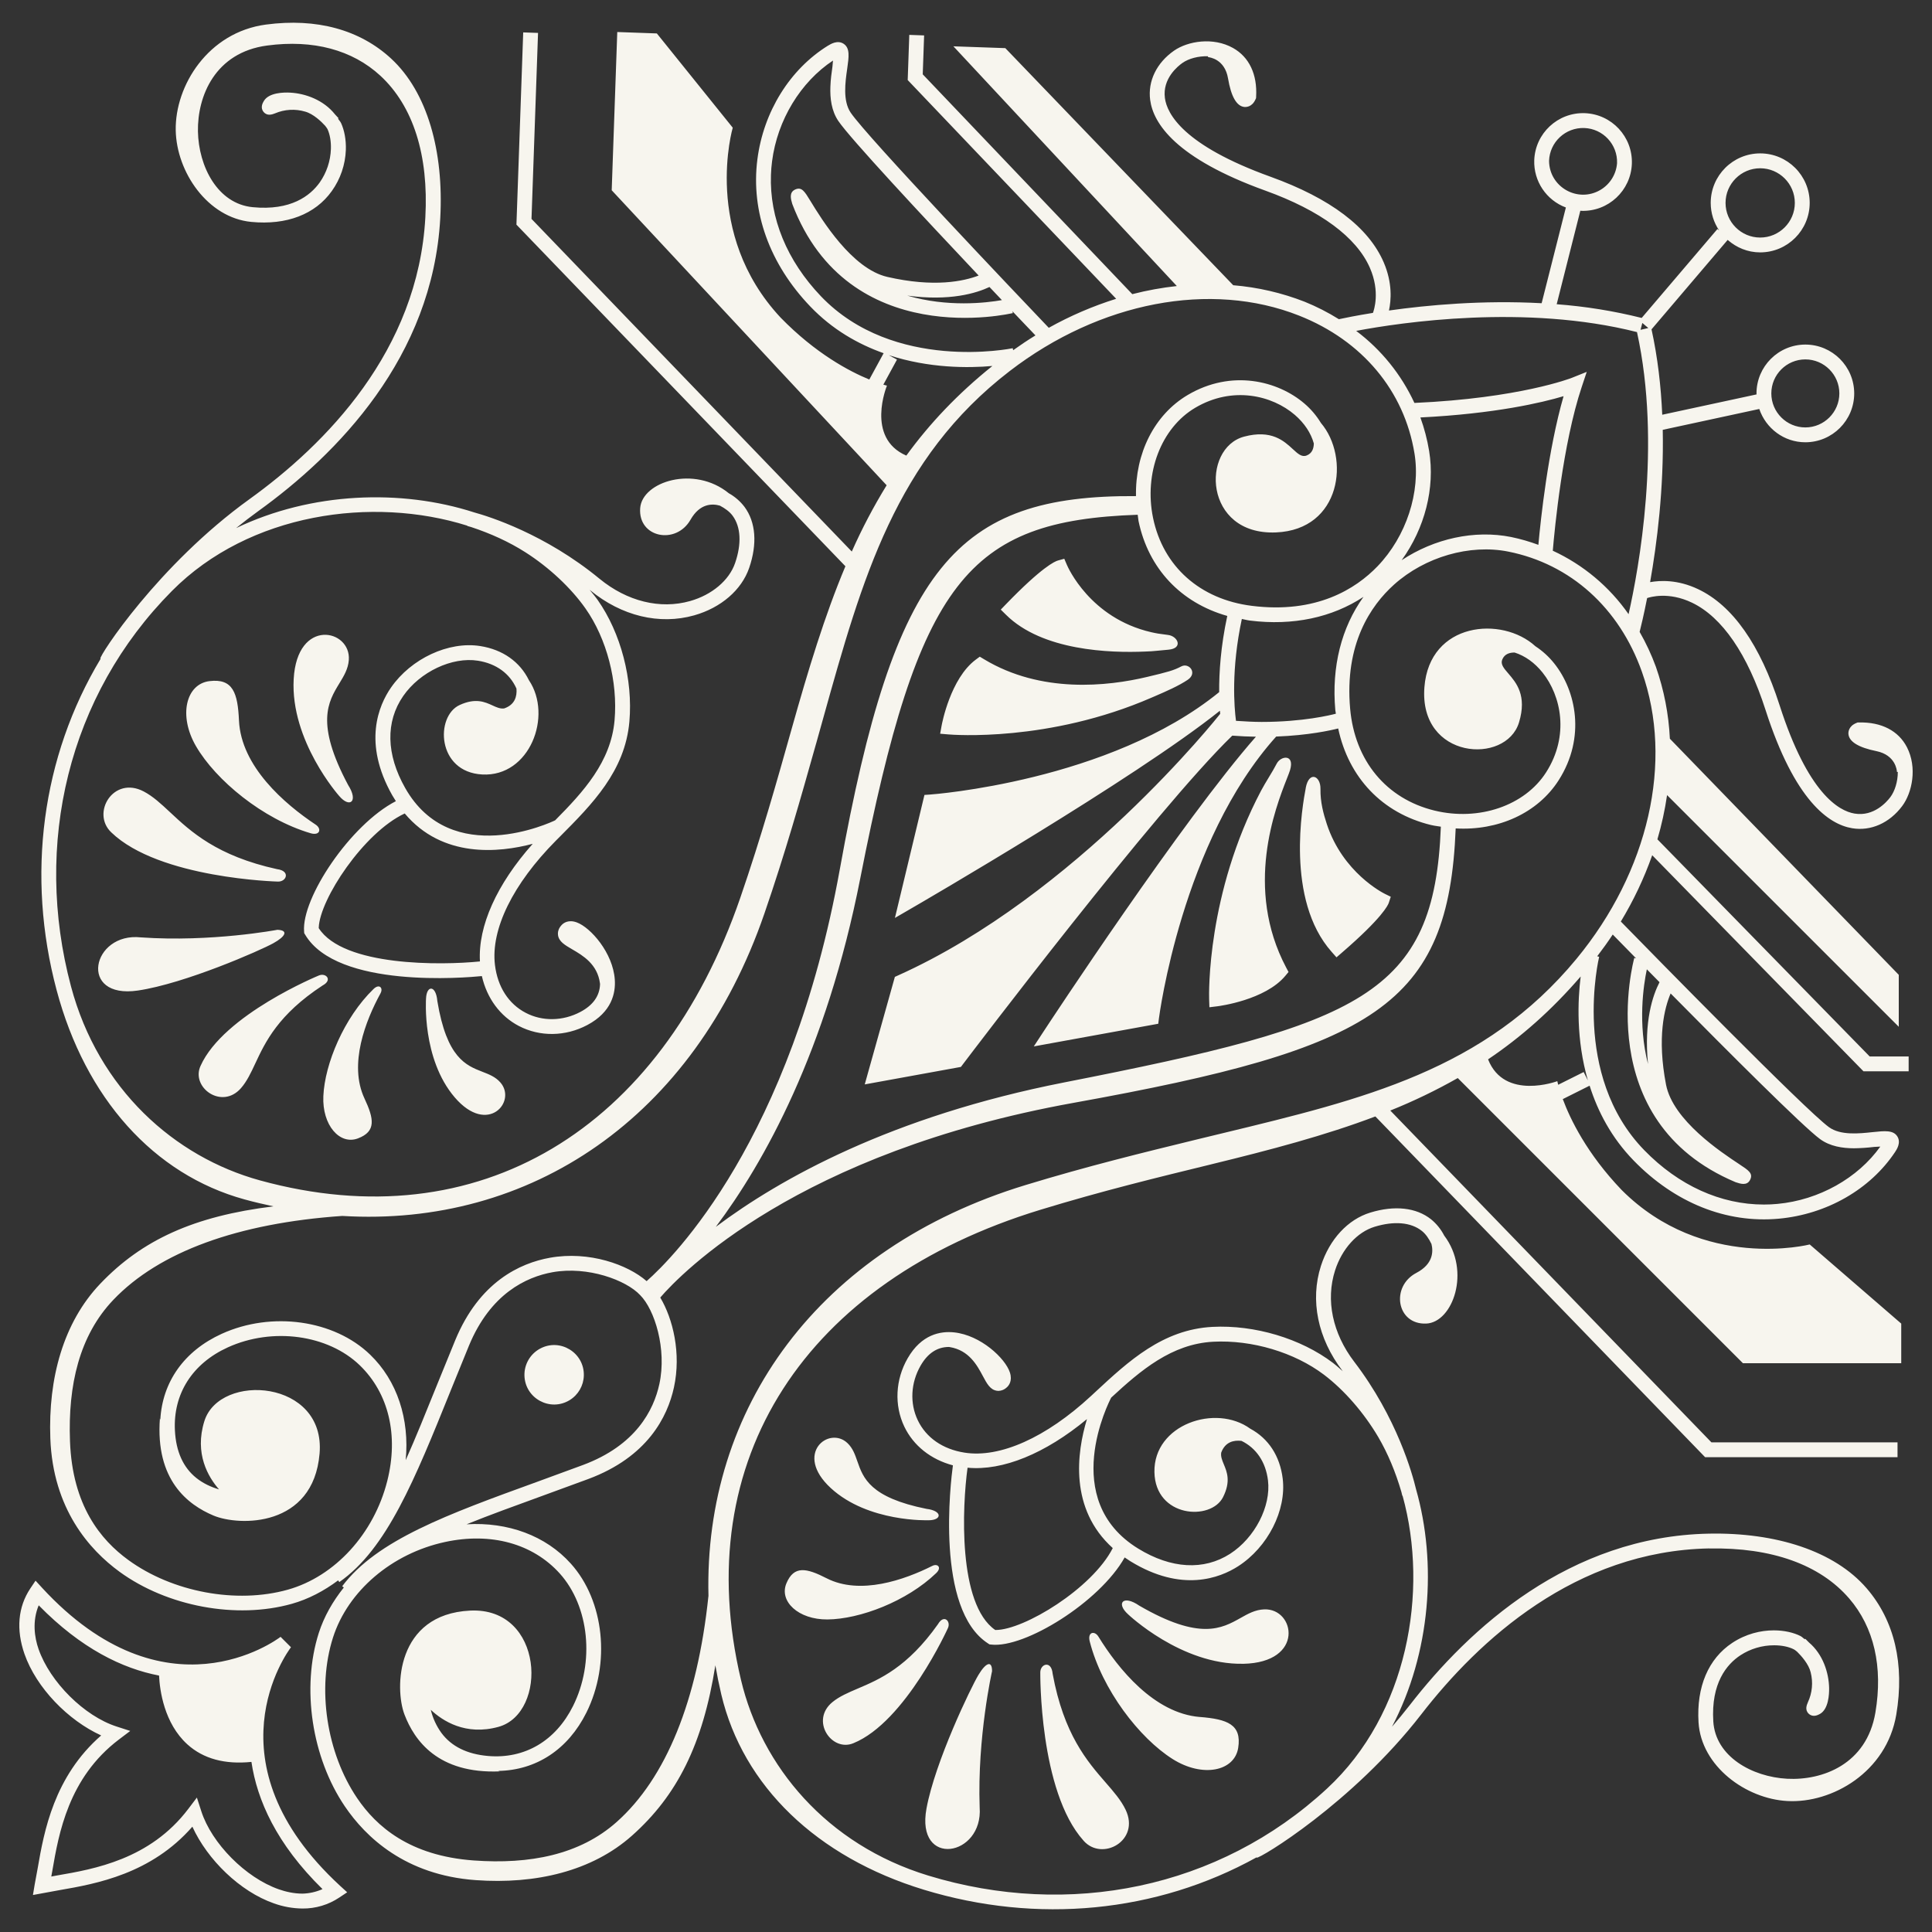 <svg width="115" height="115" viewBox="0 0 115 115" fill="none" xmlns="http://www.w3.org/2000/svg">
<rect x="0" y="0" width="115" height="115" fill="#333333" stroke="none"/>
<path fill-rule="evenodd" clip-rule="evenodd" d="M2.495 94.501L2.116 94.088L1.802 94.555C1.071 95.653 0.952 97 1.457 98.45C2.162 100.466 4.054 102.406 6.022 103.3C3.216 105.75 2.623 109.002 2.243 111.205L2.067 112.16L1.961 112.798L3.547 112.507C5.749 112.128 9.001 111.535 11.451 108.731C12.346 110.697 14.285 112.591 16.301 113.295C16.849 113.493 17.426 113.597 18.008 113.603C18.787 113.609 19.549 113.382 20.196 112.949L20.665 112.636L20.25 112.257C12.267 104.903 17.111 98.327 17.32 98.05L16.701 97.431C16.427 97.641 9.848 102.485 2.494 94.501L2.495 94.501ZM2.305 95.556C4.832 98.135 7.294 99.32 9.468 99.736C9.508 100.597 9.762 102.574 11.157 103.835C12.107 104.692 13.388 105.036 14.966 104.875C15.303 107.145 16.45 109.754 19.197 112.447C18.822 112.614 18.418 112.705 18.008 112.716C17.484 112.716 16.994 112.599 16.595 112.459C14.624 111.771 12.597 109.727 11.981 107.808L11.719 106.998L11.206 107.675C8.928 110.681 5.6 111.256 3.399 111.634L3.053 111.698L3.116 111.352L3.116 111.349C3.496 109.147 4.072 105.82 7.076 103.544L7.753 103.032L6.943 102.77C5.023 102.154 2.98 100.127 2.294 98.157C2.05 97.46 1.914 96.492 2.304 95.554L2.305 95.556ZM73.997 99.034C70.315 99.109 67.149 96.091 67.149 96.091C66.413 95.427 66.855 94.912 67.812 95.574C71.422 97.667 72.727 96.933 73.841 96.309C74.295 96.053 74.717 95.816 75.25 95.796C77.09 95.722 77.68 98.962 73.998 99.036L73.997 99.034ZM73.702 104.042C73.923 102.642 73.048 102.332 71.42 102.2L71.419 102.202C68.694 101.979 66.559 99.329 65.381 97.416C65.158 97.052 64.718 97.134 64.866 97.709C65.602 100.581 67.821 103.457 69.799 104.705C71.587 105.832 73.482 105.432 73.702 104.042ZM64.498 109.564C61.847 106.617 61.922 99.55 61.922 99.55C61.922 99.034 62.584 98.814 62.657 99.625C63.319 103.236 64.718 104.845 65.811 106.101C66.3 106.663 66.729 107.154 67.001 107.723C67.884 109.565 65.602 110.817 64.497 109.565L64.497 109.564L64.498 109.564ZM55.276 90.492C56.09 90.485 56.097 89.926 55.148 89.813C51.783 89.137 51.379 87.974 51.033 86.982C50.892 86.578 50.763 86.203 50.446 85.9C49.351 84.852 47.224 86.526 49.453 88.577C51.681 90.628 55.276 90.491 55.276 90.491L55.276 90.492ZM55.728 93.635C53.971 95.325 51.178 96.379 49.253 96.396C47.516 96.41 46.363 95.312 46.81 94.246C47.26 93.172 48.005 93.332 49.202 93.944C51.202 94.968 53.842 94.037 55.494 93.208C55.807 93.05 56.079 93.298 55.726 93.636L55.728 93.636L55.728 93.635ZM51.057 100.51C50.479 100.757 49.973 100.972 49.557 101.31C48.207 102.406 49.498 104.306 50.798 103.762C53.897 102.505 56.424 96.91 56.424 96.91C56.612 96.505 56.187 96.065 55.834 96.674C54.009 99.253 52.352 99.959 51.057 100.51ZM55.148 107.648C55.663 104.852 57.798 100.433 58.241 99.697C58.682 98.962 59.051 98.814 59.051 99.475C59.051 99.475 58.168 103.38 58.313 107.575C58.535 110.52 54.493 111.21 55.148 107.648ZM110.068 95.145C108.331 93.129 105.45 92.101 101.74 92.172L101.738 92.168C93.778 92.321 88.023 97.624 84.598 102.046C80.501 107.335 74.927 110.678 74.805 110.574L74.8 110.555C68.832 113.862 61.728 114.536 54.99 112.483C48.619 110.542 44.225 106.306 42.934 100.86C42.799 100.285 42.681 99.706 42.581 99.124C41.836 103.843 40.299 106.88 37.619 109.264C35.238 111.383 31.885 112.17 28.311 111.912C24.128 111.61 21.768 109.355 20.524 107.518C18.555 104.611 17.934 100.465 18.975 97.201C19.289 96.222 19.81 95.314 20.466 94.494L20.369 94.419C22.433 91.667 26.644 90.138 31.974 88.203L34.704 87.201C37.848 86.029 38.91 83.938 39.247 82.388C39.702 80.298 38.966 77.949 38.104 77.09C37.276 76.199 34.988 75.349 32.885 75.728C31.326 76.011 29.198 76.999 27.915 80.097L26.817 82.794L26.815 82.801C24.695 88.056 23.021 92.207 20.197 94.171L20.127 94.07C19.284 94.698 18.359 95.188 17.369 95.466C14.07 96.393 9.95 95.624 7.113 93.556C5.322 92.249 3.151 89.811 2.996 85.62C2.864 82.039 3.771 78.715 5.971 76.409C8.448 73.813 11.537 72.386 16.279 71.807C15.708 71.685 15.133 71.553 14.556 71.394C9.161 69.913 5.084 65.37 3.37 58.937C1.555 52.13 2.477 45.057 5.993 39.208L5.975 39.203C5.876 39.078 9.414 33.627 14.844 29.716C19.383 26.449 24.887 20.885 25.318 12.937C25.521 9.231 24.595 6.316 22.642 4.508C20.972 2.968 18.642 2.344 15.902 2.71C12.803 3.121 11.746 5.721 11.782 7.82C11.821 9.909 12.952 12.13 15.04 12.332C17.313 12.552 18.465 11.654 19.032 10.859C19.44 10.276 19.671 9.587 19.696 8.875C19.712 8.418 19.637 8.003 19.499 7.696C19.476 7.651 19.448 7.608 19.416 7.569C19.395 7.544 19.377 7.518 19.359 7.491C19.124 7.233 18.647 6.775 18.162 6.643C17.57 6.469 16.937 6.506 16.37 6.748C16.209 6.81 15.912 6.925 15.693 6.667C15.472 6.406 15.642 6.118 15.707 6.009C16.006 5.505 16.901 5.494 17.271 5.514C18.185 5.562 19.265 5.955 19.938 6.805C20.012 6.88 20.083 6.957 20.152 7.037L20.135 7.051C20.13 7.055 20.125 7.06 20.12 7.064C20.144 7.1 20.169 7.136 20.197 7.169C20.236 7.219 20.276 7.267 20.303 7.328C20.495 7.75 20.607 8.309 20.586 8.924C20.554 9.803 20.264 10.654 19.752 11.37C18.763 12.76 17.059 13.412 14.957 13.209C12.355 12.958 10.505 10.236 10.46 7.753C10.414 5.097 12.386 1.922 15.827 1.463C18.838 1.062 21.416 1.763 23.284 3.49C25.438 5.482 26.422 9.005 26.206 12.983C25.753 21.279 20.059 27.05 15.364 30.43C14.918 30.753 14.481 31.088 14.053 31.435C18.53 29.287 23.877 29.093 28.234 30.503C29.104 30.742 32.444 31.783 35.684 34.448C37.328 35.798 39.295 36.282 41.079 35.776C42.378 35.409 43.403 34.543 43.755 33.517C44.151 32.366 44.099 31.366 43.61 30.701C43.427 30.451 43.157 30.261 42.853 30.099C42.4 29.968 41.661 29.954 41.102 30.936C40.238 32.453 37.97 32.005 38.106 30.242C38.228 28.669 41.316 27.677 43.381 29.36C43.747 29.564 44.067 29.842 44.32 30.177C44.988 31.083 45.086 32.37 44.594 33.804C44.141 35.119 42.918 36.175 41.321 36.628C39.252 37.213 36.993 36.668 35.124 35.13L35.115 35.123C35.109 35.118 35.102 35.113 35.096 35.108L35.188 35.219C35.322 35.381 35.457 35.544 35.572 35.707C36.957 37.676 37.682 40.452 37.463 42.955C37.205 45.904 35.243 47.874 33.346 49.781L33.091 50.036C30.527 52.622 29.203 55.32 29.462 57.441C29.621 58.744 30.272 59.755 31.294 60.288C32.287 60.807 33.503 60.786 34.546 60.234C35.3 59.834 35.694 59.281 35.717 58.586L35.717 58.574L35.715 58.562L35.713 58.539C35.565 57.388 34.695 56.877 34.056 56.505L34.051 56.503C33.614 56.247 33.268 56.045 33.214 55.658C33.212 55.626 33.209 55.59 33.209 55.55C33.214 55.409 33.266 55.233 33.441 55.051C33.542 54.945 33.831 54.722 34.33 54.904C35.158 55.207 36.486 56.718 36.595 58.309C36.651 59.117 36.411 60.243 34.959 61.013C33.659 61.703 32.136 61.724 30.884 61.07C29.766 60.487 28.985 59.422 28.682 58.1C27.713 58.197 20.075 58.858 18.163 55.635L18.109 55.548L18.101 55.448C17.939 53.454 20.857 49.084 23.564 47.688L23.542 47.652C23.475 47.55 23.411 47.445 23.349 47.339C21.581 44.219 22.543 41.981 23.274 40.926C24.473 39.199 26.706 38.158 28.588 38.456C29.927 38.667 30.943 39.39 31.484 40.489C32.91 42.607 31.533 46.252 28.706 46.1C25.994 45.957 25.901 42.631 27.36 41.965C28.307 41.531 28.859 41.782 29.311 41.988C29.556 42.101 29.771 42.199 30.006 42.169C30.649 41.952 30.781 41.45 30.742 40.988C30.345 40.092 29.538 39.5 28.449 39.328C26.911 39.085 24.998 39.989 24.001 41.429C22.942 42.959 22.983 44.904 24.119 46.906C26.86 51.74 32.794 48.949 33.044 48.829C34.723 47.135 36.364 45.349 36.581 42.878C36.783 40.575 36.119 38.021 34.849 36.217C33.984 34.989 32.68 33.769 31.268 32.87C30.299 32.252 29.208 31.757 28.045 31.372C27.904 31.331 27.813 31.307 27.813 31.307L27.818 31.291C22.184 29.518 14.843 30.532 10.236 35.174C4.049 41.407 1.975 50.267 4.225 58.71C5.857 64.834 10.392 68.865 15.476 70.262C28.483 73.835 39.311 67.247 44.065 53.44C45.313 49.811 46.238 46.525 47.133 43.347C48.114 39.861 49.082 36.656 50.322 33.706L30.74 13.372L31.143 1.929L32.026 1.959L31.637 13.03L37.029 18.63L37.085 18.688C41.963 23.754 48.651 30.698 50.702 32.83C51.304 31.47 51.998 30.152 52.776 28.885L36.411 11.325L36.742 1.906L39.098 1.99L43.616 7.601C43.616 7.601 41.773 13.87 46.459 18.899C48.558 21.053 50.568 22.107 51.744 22.59L52.597 21.024C51.081 20.485 49.556 19.625 48.235 18.247C45.805 15.71 44.685 12.599 45.082 9.489C45.445 6.648 47.019 4.118 49.288 2.715L49.291 2.715C49.448 2.619 49.854 2.37 50.214 2.605C50.604 2.861 50.53 3.377 50.429 4.089C50.313 4.894 50.157 5.994 50.635 6.704C51.609 8.148 60.514 17.505 62.427 19.512C63.702 18.8 65.046 18.222 66.439 17.785L54.03 4.765L54.124 2.076L55.007 2.108L54.925 4.424L61.283 11.095L61.385 11.202L67.398 17.509C68.28 17.282 69.166 17.123 70.049 17.026L56.75 2.757L59.84 2.865L73.406 16.978C74.863 17.098 76.295 17.429 77.656 17.96C78.365 18.247 79.047 18.595 79.695 19C80.023 18.93 80.73 18.783 81.723 18.624C81.781 18.466 82.165 17.371 81.541 15.942C80.743 14.117 78.592 12.528 75.32 11.347C69.986 9.424 68.647 7.349 68.462 5.947C68.314 4.833 68.847 3.736 69.885 3.015C70.706 2.444 72.213 2.194 73.392 2.855C74.357 3.395 74.846 4.428 74.769 5.76L74.765 5.843L74.731 5.917C74.522 6.386 74.158 6.378 74.053 6.365C73.599 6.306 73.278 5.736 73.097 4.666C72.904 3.517 72.005 3.408 71.903 3.4L71.907 3.349C71.327 3.329 70.754 3.488 70.391 3.741C70.105 3.941 69.187 4.678 69.339 5.833C69.464 6.782 70.446 8.651 75.621 10.518C79.194 11.808 81.463 13.523 82.365 15.619C82.893 16.846 82.806 17.889 82.676 18.483C84.965 18.159 88.252 17.856 91.764 18.049L93.207 12.351C92.041 11.915 91.283 10.784 91.324 9.539C91.382 7.935 92.727 6.681 94.331 6.736C95.935 6.795 97.189 8.14 97.135 9.744C97.077 11.348 95.732 12.604 94.127 12.55C94.117 12.549 94.106 12.547 94.097 12.545L94.085 12.544C94.079 12.543 94.074 12.542 94.068 12.541L92.66 18.109C94.366 18.237 96.059 18.51 97.719 18.925L102.229 13.631L102.33 13.716C102.013 13.248 101.828 12.683 101.828 12.076C101.83 10.45 103.148 9.132 104.775 9.13C106.401 9.132 107.718 10.45 107.72 12.076C107.718 13.703 106.4 15.021 104.774 15.023C104.029 15.023 103.357 14.737 102.837 14.28L98.305 19.604C98.674 21.283 98.869 23.005 98.943 24.687L104.559 23.476C104.558 23.457 104.553 23.438 104.553 23.418C104.555 21.812 105.857 20.512 107.462 20.51C109.067 20.512 110.368 21.813 110.37 23.418C110.368 25.023 109.067 26.324 107.462 26.326C106.184 26.326 105.108 25.492 104.719 24.344L98.973 25.585C99.044 29.101 98.624 32.376 98.221 34.652C98.818 34.544 99.862 34.493 101.07 35.065C103.131 36.039 104.768 38.367 105.93 41.984C107.614 47.223 109.447 48.27 110.391 48.427C111.542 48.62 112.311 47.727 112.52 47.449C112.786 47.095 112.965 46.528 112.965 45.949L112.939 45.95L112.914 45.95C112.909 45.847 112.831 44.945 111.69 44.71C110.628 44.494 110.07 44.153 110.026 43.696C110.017 43.592 110.021 43.229 110.498 43.035L110.573 43.004L110.655 43.004C111.99 42.973 113.006 43.498 113.51 44.48C114.128 45.684 113.825 47.18 113.225 47.98C112.468 48.993 111.354 49.485 110.246 49.299C108.851 49.067 106.825 47.655 105.09 42.256C104.025 38.943 102.513 36.738 100.717 35.875C99.31 35.199 98.204 35.545 98.043 35.6C97.849 36.587 97.68 37.287 97.597 37.613C97.978 38.276 98.301 38.97 98.564 39.688C99.047 41.068 99.328 42.511 99.397 43.971L113.022 58.026L113.022 61.118L99.23 47.328C99.101 48.218 98.908 49.098 98.655 49.96C102.867 54.269 107.079 58.578 111.292 62.886L113.61 62.886L113.61 63.769L110.922 63.769L98.346 50.907C97.86 52.282 97.234 53.605 96.478 54.853C98.415 56.837 107.455 66.065 108.864 67.091C109.554 67.594 110.66 67.475 111.468 67.388L111.47 67.388L111.474 67.388C112.187 67.312 112.703 67.258 112.943 67.654C113.166 68.024 112.901 68.422 112.8 68.575C111.32 70.796 108.735 72.278 105.883 72.541C102.76 72.828 99.693 71.6 97.243 69.081C95.911 67.712 95.106 66.158 94.62 64.624L93.023 65.423C93.466 66.614 94.45 68.663 96.529 70.835C101.389 75.694 107.722 74.075 107.722 74.075L113.169 78.786L113.169 81.143L103.745 81.143L86.771 64.17C85.477 64.904 84.136 65.55 82.756 66.104C86.09 69.549 101.64 85.619 101.871 85.855L112.948 85.855L112.948 86.739L101.496 86.739L81.867 66.455C78.874 67.588 75.638 68.442 72.117 69.3L72.109 69.303C68.904 70.085 65.59 70.892 61.924 72.012C47.958 76.277 40.992 86.865 44.106 99.992C45.323 105.122 49.192 109.794 55.255 111.642C63.613 114.19 72.54 112.429 78.987 106.465C83.789 102.025 85.061 94.724 83.487 89.031L83.471 89.035L83.469 89.025C83.463 89 83.445 88.92 83.415 88.802C83.07 87.626 82.615 86.518 82.032 85.527C81.18 84.084 80.008 82.739 78.811 81.831C77.05 80.498 74.524 79.745 72.215 79.865C69.738 79.995 67.896 81.572 66.143 83.191C66.014 83.437 63.014 89.27 67.751 92.179C69.712 93.382 71.654 93.494 73.219 92.489C74.693 91.54 75.663 89.662 75.475 88.117C75.341 87.022 74.778 86.195 73.897 85.766C73.435 85.714 72.93 85.825 72.692 86.462C72.653 86.694 72.743 86.912 72.846 87.161C73.037 87.62 73.269 88.18 72.802 89.112C72.085 90.548 68.763 90.336 68.716 87.621C68.665 84.791 72.356 83.542 74.422 85.042C75.501 85.622 76.186 86.662 76.351 88.01C76.582 89.9 75.464 92.095 73.695 93.232C72.613 93.926 70.345 94.811 67.288 92.933C67.188 92.871 67.095 92.808 67.004 92.745L66.945 92.705C65.456 95.361 60.986 98.125 58.999 97.891L58.897 97.88L58.812 97.824C55.661 95.798 56.589 88.188 56.721 87.223C55.41 86.875 54.373 86.055 53.828 84.918C53.221 83.644 53.294 82.123 54.028 80.849C54.849 79.422 55.983 79.224 56.79 79.308C58.375 79.474 59.84 80.853 60.112 81.693C60.277 82.198 60.043 82.479 59.935 82.576C59.8 82.709 59.62 82.786 59.43 82.792C59.389 82.792 59.353 82.787 59.32 82.78C58.935 82.713 58.745 82.36 58.505 81.911C58.157 81.258 57.674 80.371 56.532 80.183L56.512 80.18C56.503 80.177 56.494 80.176 56.485 80.176C55.79 80.176 55.223 80.548 54.797 81.289C54.21 82.31 54.145 83.525 54.629 84.537C55.125 85.576 56.114 86.262 57.41 86.466C59.52 86.8 62.264 85.573 64.937 83.099L65.2 82.855C67.17 81.026 69.211 79.135 72.168 78.981C74.677 78.851 77.425 79.67 79.344 81.125C79.494 81.241 79.639 81.363 79.779 81.491C79.828 81.535 79.878 81.578 79.928 81.621L79.907 81.593C78.436 79.669 77.97 77.394 78.628 75.347C79.137 73.766 80.234 72.583 81.564 72.178C83.014 71.735 84.299 71.876 85.18 72.576C85.505 72.841 85.772 73.171 85.963 73.544C87.572 75.666 86.473 78.719 84.895 78.784C83.129 78.859 82.762 76.576 84.308 75.767C85.308 75.241 85.32 74.502 85.206 74.046C85.055 73.734 84.875 73.461 84.631 73.267C83.985 72.754 82.987 72.667 81.823 73.021C80.784 73.338 79.883 74.332 79.469 75.618C78.902 77.384 79.317 79.367 80.608 81.056C83.156 84.388 84.079 87.762 84.287 88.64C85.543 93.047 85.161 98.382 82.857 102.781C83.211 102.37 83.562 101.949 83.905 101.507C87.448 96.934 93.418 91.448 101.726 91.288C105.708 91.211 109.194 92.319 111.11 94.542C112.77 96.467 113.379 99.069 112.873 102.065C112.294 105.486 109.051 107.348 106.397 107.204C103.918 107.074 101.261 105.13 101.103 102.519C100.974 100.411 101.686 98.732 103.11 97.791C103.919 97.256 104.8 97.045 105.584 97.045C106.199 97.045 106.754 97.174 107.169 97.382C107.227 97.411 107.274 97.452 107.321 97.492C107.354 97.523 107.39 97.551 107.427 97.576C107.427 97.572 107.455 97.544 107.455 97.544C107.531 97.617 107.605 97.691 107.678 97.767C108.505 98.467 108.858 99.561 108.876 100.476C108.883 100.847 108.843 101.74 108.325 102.023C108.215 102.082 107.92 102.242 107.668 102.013C107.418 101.785 107.542 101.491 107.611 101.332L107.611 101.329C107.872 100.771 107.931 100.14 107.778 99.544C107.664 99.056 107.221 98.562 106.973 98.319C106.947 98.301 106.922 98.281 106.899 98.26C106.86 98.228 106.821 98.197 106.772 98.173C106.47 98.02 106.058 97.934 105.601 97.934C104.889 97.933 104.192 98.14 103.595 98.529C102.782 99.065 101.842 100.185 101.982 102.465C102.11 104.558 104.29 105.766 106.377 105.878C108.474 105.989 111.109 105.024 111.63 101.942C112.091 99.216 111.55 96.865 110.068 95.144L110.068 95.145ZM28.568 57.228C28.447 55.129 29.566 52.638 31.71 50.227C29.694 50.761 26.335 51.096 24.091 48.421C21.645 49.56 19.033 53.533 18.973 55.213L18.974 55.248C20.442 57.534 26.269 57.463 28.568 57.228ZM92.206 9.572C92.216 11.132 93.911 12.096 95.257 11.308C95.83 10.972 96.203 10.376 96.253 9.713C96.292 8.598 95.417 7.659 94.301 7.62C93.184 7.582 92.247 8.456 92.206 9.572ZM102.711 12.078C102.711 13.215 103.636 14.14 104.773 14.14C105.91 14.14 106.835 13.215 106.835 12.078C106.835 10.941 105.91 10.016 104.773 10.016C103.636 10.016 102.711 10.941 102.711 12.078ZM107.461 21.393C106.345 21.393 105.436 22.3 105.436 23.417C105.436 24.535 106.345 25.442 107.461 25.442C108.576 25.442 109.485 24.533 109.485 23.417C109.485 22.302 108.576 21.393 107.461 21.393ZM63.355 64.428C81.006 60.963 85.382 59.245 85.765 49.207L85.763 49.207L85.584 49.18C85.447 49.16 85.309 49.14 85.171 49.106C82.271 48.399 80.275 46.282 79.654 43.361C79.201 43.477 77.872 43.771 75.963 43.843C70.351 50.079 68.997 60.513 68.984 60.618L68.944 60.938L61.536 62.286L62.101 61.423C62.453 60.885 70.388 48.815 74.757 43.852C74.31 43.846 73.841 43.825 73.35 43.788C68.78 48.221 57.774 62.745 57.314 63.351L57.301 63.368L57.197 63.507L51.473 64.548L51.663 63.867L53.266 58.147L53.454 58.062C64.049 53.306 72.531 42.617 72.615 42.51L72.63 42.49L72.614 42.305C67.546 46.358 54.725 53.797 54.161 54.121L53.269 54.639L53.51 53.636L55.027 47.317L55.352 47.295C55.458 47.29 66.039 46.515 72.57 41.198C72.561 40.036 72.66 38.483 73.052 36.663C70.293 35.881 68.357 33.845 67.769 31.012C67.756 30.942 67.748 30.872 67.741 30.801C67.735 30.748 67.729 30.694 67.72 30.64C57.587 30.99 54.682 34.575 51.207 52.28C49.184 62.584 45.477 69.203 42.606 73.029C46.431 70.159 53.051 66.451 63.355 64.428ZM79.483 42.269C79.252 39.682 79.848 37.354 81.159 35.528C79.293 36.756 76.963 37.259 74.404 36.939C74.303 36.927 74.208 36.906 74.113 36.885C74.049 36.87 73.984 36.856 73.919 36.844C73.275 39.848 73.465 42.109 73.571 42.907C74.1 42.942 74.623 42.972 75.097 42.972C77.56 42.972 79.226 42.561 79.517 42.482C79.513 42.449 79.507 42.416 79.501 42.384C79.493 42.346 79.486 42.309 79.483 42.269ZM52.908 21.141C55.306 21.925 57.645 21.912 59.071 21.784C57.008 23.439 55.332 25.212 53.948 27.119C51.506 26.062 52.795 22.954 52.795 22.954C52.795 22.954 52.714 22.934 52.58 22.896L53.391 21.405L52.908 21.141ZM54.005 17.596C56.396 18.298 58.692 18.03 59.637 17.864L59.07 17.265L58.897 17.083C58.118 17.45 56.545 17.938 54.005 17.596ZM60.307 20.846C60.742 20.536 61.184 20.24 61.634 19.965L61.488 19.812L61.232 19.543L61.23 19.542L60.261 18.525L60.29 18.635C60.193 18.659 50.507 20.95 47.159 12.141C47.072 11.847 46.956 11.448 47.337 11.278C47.721 11.109 47.891 11.39 48.234 11.953C48.909 13.059 50.702 15.995 52.815 16.482C55.602 17.123 57.365 16.741 58.252 16.401C54.931 12.882 50.597 8.232 49.9 7.2C49.489 6.592 49.402 5.847 49.428 5.157C49.442 4.724 49.502 4.311 49.55 3.967C49.55 3.967 49.568 3.786 49.583 3.604C47.661 4.874 46.271 7.14 45.956 9.603C45.921 9.87 45.899 10.14 45.89 10.409C45.799 12.978 46.841 15.517 48.869 17.639C53.207 22.167 60.21 20.743 60.282 20.727L60.307 20.845L60.307 20.846ZM81.995 33.708C83.709 31.927 84.572 29.289 84.195 26.985L84.195 26.988C83.585 23.261 81.084 20.273 77.33 18.788C72.063 16.703 65.466 17.966 60.108 22.082C53.314 27.303 51.321 34.441 49.011 42.714L49.011 42.716L49.008 42.724L49.004 42.739L48.584 44.242L48.568 44.296C47.674 47.469 46.75 50.749 45.499 54.38C41.301 66.576 31.537 73.055 20.373 72.377C14.15 72.808 9.474 74.514 6.751 77.367C4.721 79.492 4.042 82.45 4.166 85.784C4.306 89.622 5.997 91.66 7.632 92.852C10.261 94.77 14.077 95.481 17.13 94.624C19.934 93.838 22.258 91.296 23.051 88.154C23.736 85.441 23.139 82.934 21.416 81.268C19.523 79.44 16.219 78.99 13.562 80.2C11.449 81.162 10.298 82.968 10.412 85.154C10.476 86.402 10.905 87.35 11.686 87.974C12.092 88.299 12.561 88.514 13.037 88.654C12.403 87.931 11.558 86.53 12.165 84.59C13.078 81.678 19.399 82.12 19.022 86.527C18.646 90.934 14.229 90.853 12.704 90.21C11.178 89.567 9.242 88.097 9.519 84.425L9.526 84.452L9.542 84.515C9.663 82.26 10.957 80.414 13.197 79.394C16.172 78.04 19.886 78.561 22.03 80.632C23.643 82.187 24.384 84.467 24.148 86.915C24.742 85.582 25.334 84.116 25.967 82.547L25.998 82.47L27.099 79.77C28.534 76.3 30.95 75.188 32.728 74.867C35.069 74.444 37.373 75.281 38.49 76.258C40.084 74.853 47.087 67.855 49.992 51.728C53.241 33.695 56.917 29.463 67.619 29.53C67.565 27.002 68.699 24.692 70.699 23.51C73.302 21.972 76.064 22.662 77.649 24.025C78.033 24.354 78.362 24.741 78.624 25.173C80.372 27.224 79.843 31.53 75.954 31.692C71.637 31.872 71.489 26.672 74.056 25.989C75.68 25.557 76.424 26.244 76.95 26.729C77.255 27.011 77.486 27.225 77.772 27.114C78.103 26.987 78.199 26.694 78.204 26.396C78.031 25.774 77.647 25.191 77.072 24.694C75.726 23.537 73.374 22.957 71.148 24.27C69.117 25.467 68.084 28.168 68.635 30.833C69.235 33.722 71.432 35.677 74.513 36.062C78.359 36.544 80.705 35.047 81.995 33.708ZM85.067 26.84C85.43 29.053 84.805 31.446 83.432 33.345C85.373 32.06 87.764 31.528 89.948 31.965C90.499 32.079 91.042 32.235 91.57 32.431C91.709 30.906 92.143 26.803 93.07 23.582C91.797 23.963 88.994 24.627 84.547 24.849C84.781 25.496 84.955 26.163 85.067 26.841L85.067 26.84ZM97.758 19.224L97.651 19.632L98.115 19.526L97.758 19.224ZM92.428 32.781C94.24 33.617 95.797 34.921 96.939 36.558C97.54 33.893 98.917 26.474 97.44 19.767C90.811 18.086 83.398 19.189 80.725 19.695C82.217 20.816 83.408 22.29 84.191 23.984C90.444 23.706 93.533 22.504 93.565 22.489L94.449 22.135L94.148 23.039C93.021 26.415 92.537 31.487 92.428 32.781ZM98.096 63.336C97.843 60.783 98.387 59.228 98.781 58.464L98.026 57.697C97.829 58.636 97.478 60.922 98.096 63.336ZM95.071 56.922L95.188 56.951C95.172 57.022 93.502 63.972 97.874 68.465C99.922 70.568 102.422 71.699 104.993 71.699C105.261 71.699 105.53 71.687 105.8 71.661C108.273 71.433 110.587 70.123 111.923 68.249L111.562 68.269L111.534 68.272C111.146 68.318 110.756 68.344 110.365 68.35C109.675 68.35 108.933 68.237 108.341 67.806C107.334 67.073 102.841 62.577 99.442 59.134C99.071 60.008 98.626 61.757 99.169 64.565C99.581 66.689 102.445 68.582 103.531 69.299L103.535 69.302C104.085 69.664 104.361 69.846 104.176 70.222C103.993 70.597 103.6 70.465 103.31 70.369C94.622 66.712 97.252 57.113 97.28 57.017L97.389 57.048L95.996 55.627C95.707 56.066 95.396 56.496 95.071 56.922ZM94.088 58.124C92.362 60.128 90.531 61.74 88.576 63.056C89.546 65.532 92.697 64.355 92.697 64.355C92.697 64.355 92.712 64.434 92.749 64.57L94.266 63.812L94.517 64.311C93.815 61.884 93.91 59.547 94.088 58.124ZM36.702 108.455C39.648 105.837 41.516 101.221 42.167 95.017L42.171 95.017C41.886 83.838 48.705 74.306 61.039 70.54C64.725 69.415 68.047 68.605 71.257 67.821L71.281 67.815C71.798 67.689 72.311 67.565 72.819 67.443C81.17 65.425 88.375 63.687 93.834 57.079C98.135 51.87 99.629 45.32 97.731 39.983C96.38 36.179 93.481 33.573 89.779 32.833C87.489 32.376 84.82 33.146 82.981 34.796C81.597 36.039 80.021 38.33 80.366 42.19C80.642 45.285 82.519 47.548 85.386 48.248C88.029 48.893 90.766 47.958 92.033 45.968C93.425 43.791 92.928 41.419 91.818 40.033C91.344 39.442 90.773 39.038 90.158 38.842C89.861 38.838 89.564 38.923 89.424 39.249C89.302 39.532 89.507 39.772 89.779 40.086C90.246 40.629 90.907 41.395 90.417 43.004C89.645 45.544 84.454 45.212 84.786 40.906C85.084 37.024 89.406 36.648 91.393 38.467C91.816 38.744 92.192 39.087 92.508 39.482C93.814 41.111 94.404 43.896 92.778 46.443C91.525 48.404 89.173 49.456 86.648 49.311C86.233 59.839 81.844 62.413 63.911 65.644C47.472 68.604 40.514 75.826 39.301 77.235C40.055 78.497 40.558 80.553 40.116 82.583C39.731 84.347 38.535 86.725 35.019 88.036L32.279 89.04C30.66 89.628 29.146 90.178 27.773 90.732C30.227 90.585 32.48 91.404 33.976 93.071C35.972 95.286 36.359 99.017 34.904 101.942C33.805 104.143 31.914 105.373 29.656 105.412L29.685 105.421C29.705 105.428 29.725 105.434 29.745 105.44C26.064 105.587 24.666 103.599 24.075 102.053C23.487 100.508 23.561 96.089 27.979 95.869C32.396 95.648 32.617 101.979 29.671 102.789C27.711 103.329 26.343 102.433 25.642 101.775C25.761 102.269 25.975 102.736 26.273 103.148C26.869 103.953 27.801 104.414 29.046 104.522C31.228 104.712 33.072 103.627 34.11 101.547C35.412 98.934 35.079 95.618 33.319 93.66C31.715 91.881 29.229 91.196 26.496 91.784C23.326 92.466 20.706 94.7 19.82 97.476C18.857 100.494 19.433 104.334 21.257 107.029C22.392 108.705 24.369 110.465 28.199 110.742C31.526 110.982 34.506 110.408 36.702 108.455ZM66.236 92.148C63.642 89.812 64.093 86.466 64.7 84.469C62.214 86.528 59.685 87.56 57.593 87.364C57.277 89.653 57.004 95.476 59.237 97.021L59.27 97.023C60.948 97.023 65.011 94.554 66.236 92.148ZM17.481 40.423C17.683 36.749 20.902 37.451 20.763 39.287C20.723 39.819 20.471 40.232 20.201 40.675C19.536 41.767 18.757 43.046 20.722 46.727C21.351 47.708 20.82 48.13 20.183 47.372C20.183 47.372 17.278 44.101 17.481 40.424L17.481 40.423ZM11.668 44.419C12.845 46.442 15.641 48.758 18.485 49.596L18.483 49.596C19.054 49.763 19.152 49.327 18.796 49.09C16.924 47.846 14.351 45.619 14.225 42.888C14.151 41.255 13.873 40.371 12.467 40.543C11.072 40.714 10.605 42.593 11.668 44.419ZM16.542 52.475C16.542 52.475 9.474 52.299 6.624 49.546C5.412 48.399 6.745 46.163 8.552 47.109C9.11 47.402 9.586 47.846 10.13 48.354C11.348 49.492 12.906 50.948 16.494 51.736C17.301 51.838 17.057 52.492 16.542 52.475ZM28.716 63.797C27.737 63.416 26.591 62.972 26.032 59.586C25.952 58.631 25.395 58.622 25.359 59.435C25.359 59.435 25.098 63.021 27.067 65.32C29.037 67.619 30.787 65.554 29.777 64.423C29.486 64.095 29.115 63.952 28.716 63.797ZM22.653 59.121C21.766 60.741 20.741 63.346 21.694 65.382C22.264 66.599 22.399 67.349 21.307 67.761C20.227 68.172 19.169 66.981 19.247 65.244C19.331 63.321 20.482 60.567 22.232 58.871C22.582 58.532 22.82 58.812 22.652 59.12L22.652 59.121L22.653 59.121ZM15.197 63.298C15.794 62.023 16.558 60.392 19.201 58.66C19.82 58.33 19.398 57.891 18.985 58.062C18.985 58.062 13.305 60.39 11.938 63.444C11.349 64.724 13.202 66.078 14.345 64.77C14.697 64.366 14.931 63.867 15.197 63.298ZM16.263 56.148C15.512 56.565 11.023 58.543 8.208 58.96C4.627 59.488 5.456 55.473 8.392 55.797C12.582 56.091 16.512 55.345 16.512 55.345C17.174 55.37 17.016 55.733 16.263 56.148ZM71.988 59.956L72.47 59.897C72.584 59.882 75.307 59.527 76.509 58.084L76.698 57.856L76.559 57.595C74.05 52.854 75.923 48.074 76.596 46.358C76.684 46.133 76.752 45.961 76.786 45.847C77.083 44.872 76.238 44.976 75.993 45.457C75.866 45.706 75.699 45.983 75.527 46.267C75.366 46.534 75.201 46.805 75.065 47.063C71.825 53.199 71.964 59.197 71.972 59.472L71.988 59.956ZM77.723 46.895C77.918 45.87 78.613 46.177 78.599 46.957C78.586 47.737 78.773 48.431 78.976 49.049C79.929 51.943 82.316 53.148 82.439 53.209L82.784 53.378L82.664 53.745C82.621 53.874 82.283 54.628 79.882 56.7L79.553 56.985L79.266 56.66C76.501 53.552 77.531 47.922 77.725 46.896L77.723 46.895ZM56.048 43.196L55.961 43.674L56.444 43.715C56.711 43.738 62.418 44.191 68.559 41.52L68.752 41.437C69.418 41.149 70.16 40.827 70.703 40.461C71.297 40.057 70.772 39.428 70.315 39.667C69.86 39.908 69.505 40.002 68.273 40.295C65.929 40.852 61.975 41.292 58.575 39.241L58.32 39.088L58.083 39.263C56.575 40.383 56.068 43.081 56.048 43.196ZM59.57 36.286L59.873 35.972C62.02 33.75 62.792 33.411 62.978 33.362L63.35 33.26L63.502 33.615C63.56 33.755 64.887 36.791 68.52 37.63C68.84 37.701 68.949 37.724 69.529 37.795C70.109 37.866 70.451 38.596 69.542 38.673C69.18 38.703 69.013 38.721 68.894 38.734C68.656 38.76 68.417 38.776 68.177 38.782C66.064 38.876 62.039 38.737 59.88 36.592L59.569 36.286L59.57 36.286ZM34.752 81.878C34.787 80.518 33.336 79.629 32.141 80.279C31.557 80.597 31.2 81.214 31.217 81.878C31.253 83.239 32.747 84.051 33.908 83.341C34.419 83.028 34.737 82.477 34.752 81.878Z" fill="#F7F5EE"/>
</svg>
